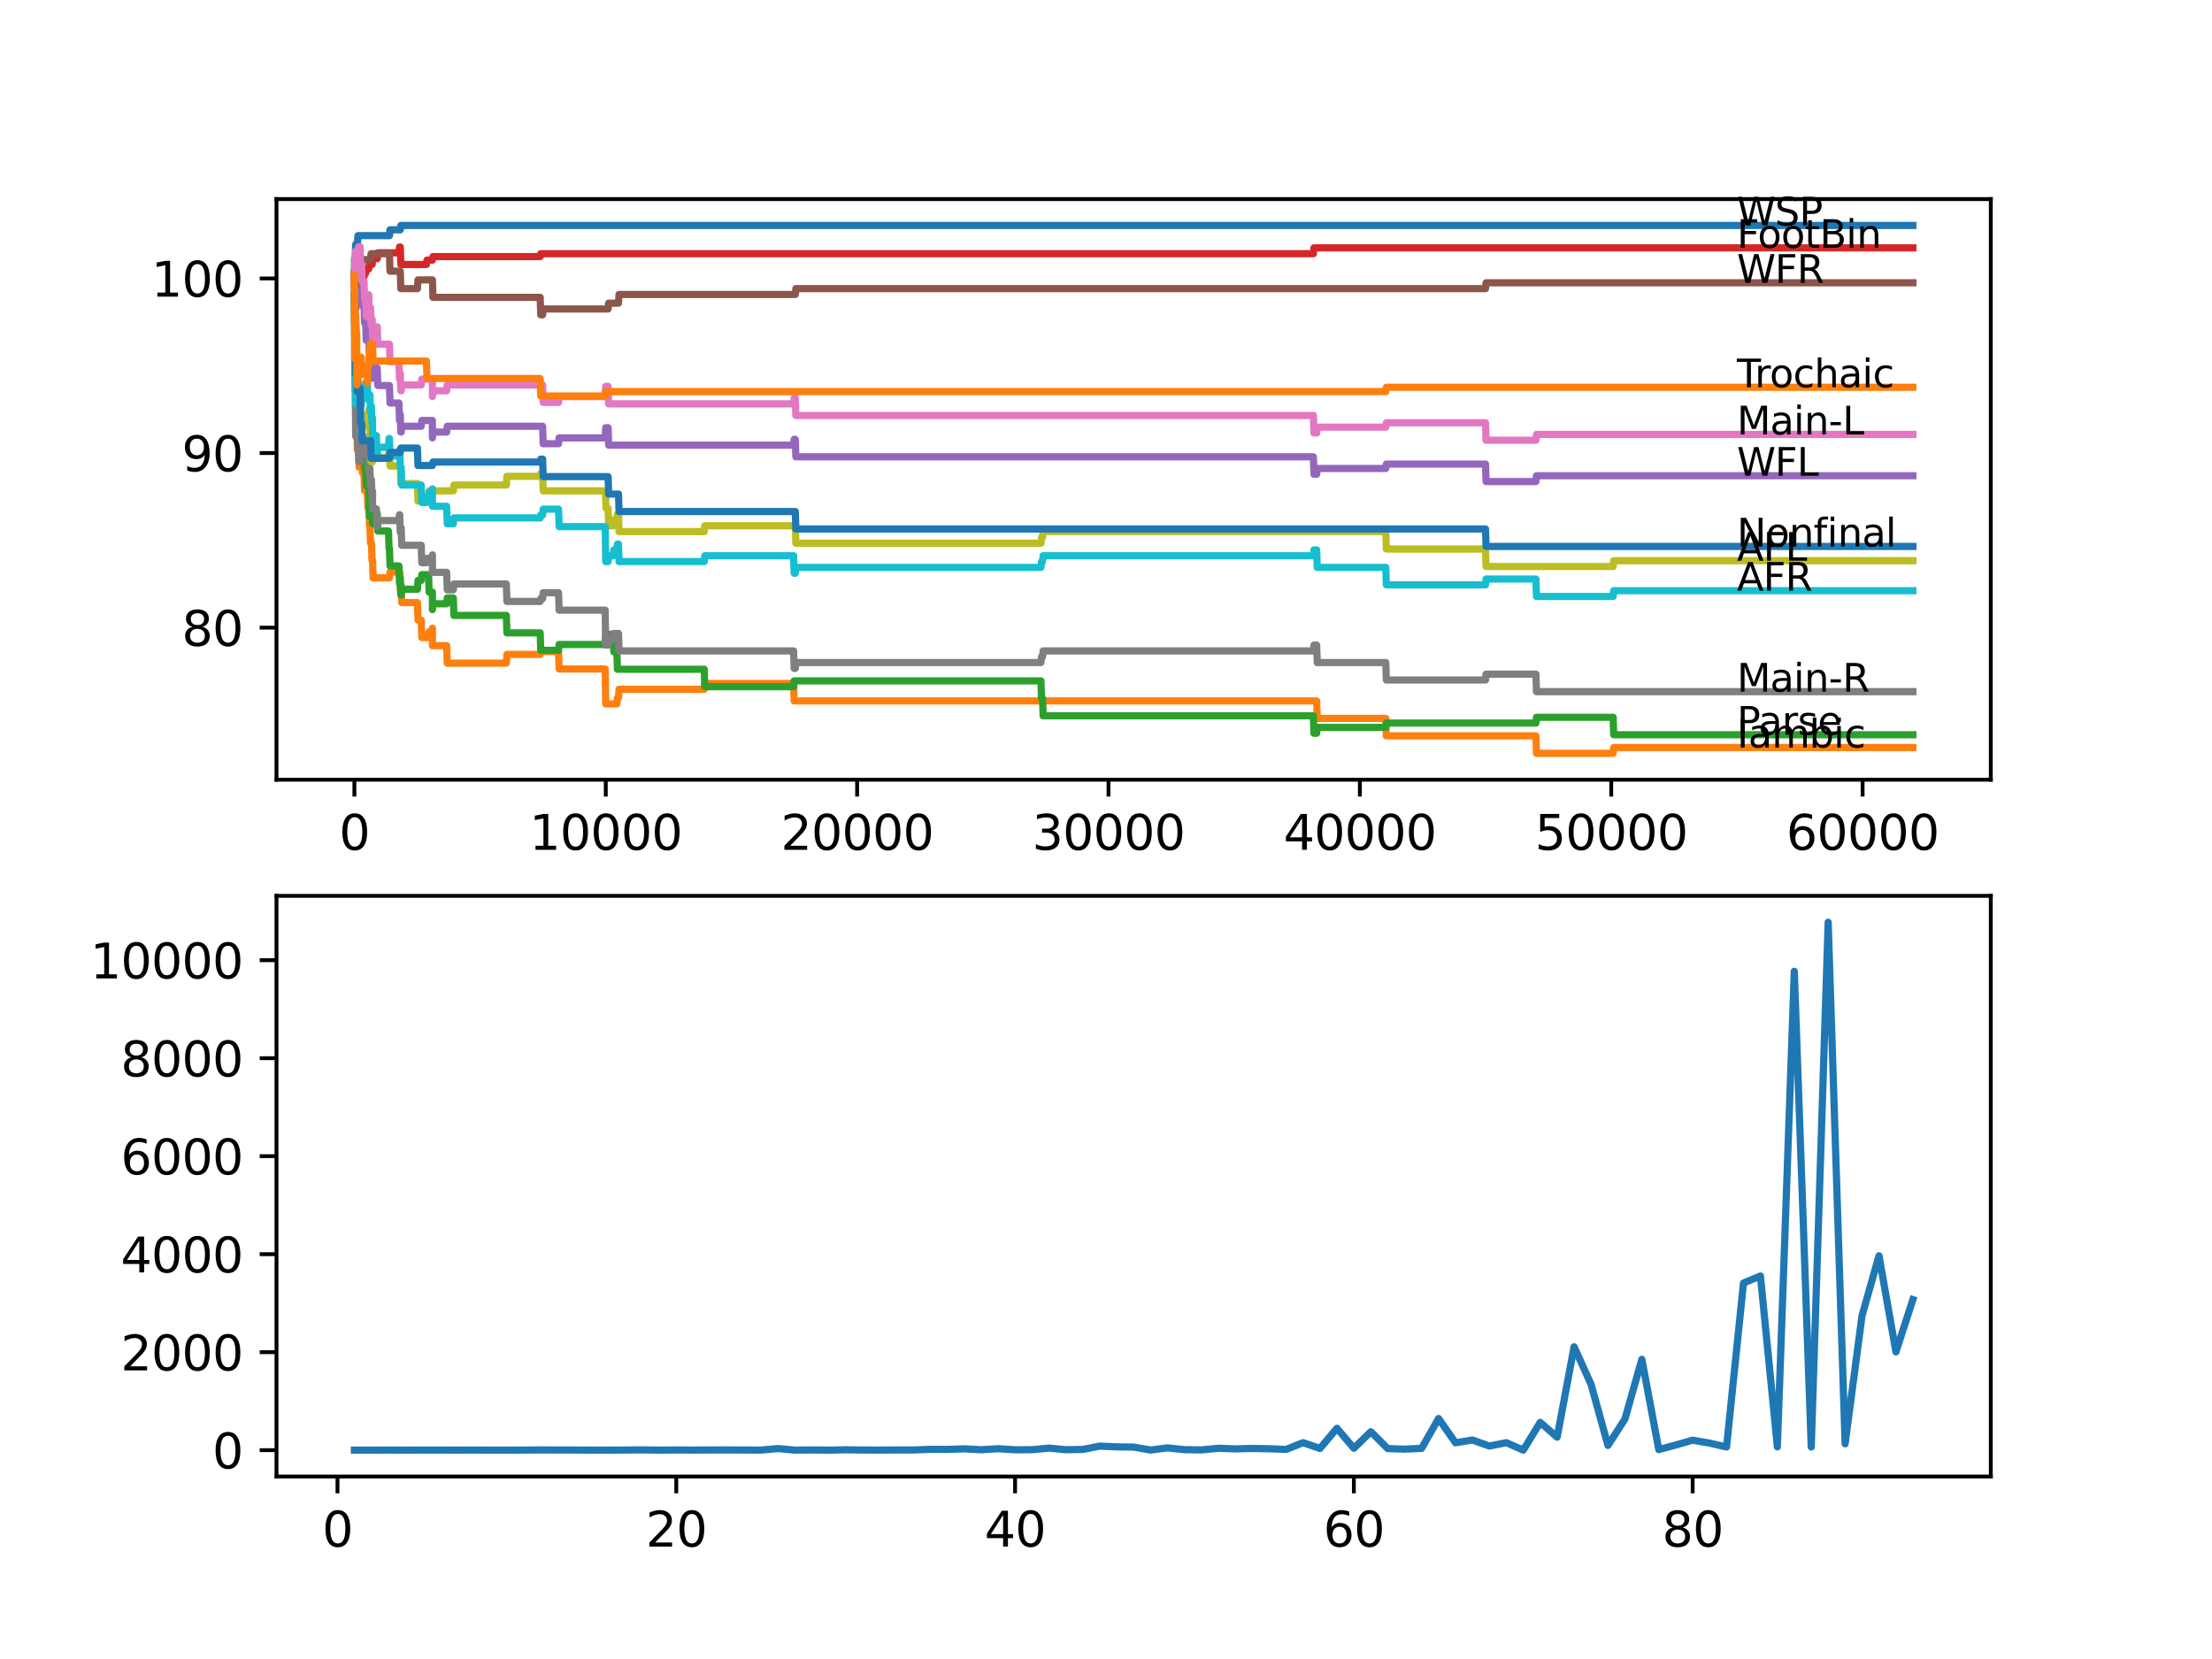 <?xml version="1.0" encoding="utf-8" standalone="no"?>
<!DOCTYPE svg PUBLIC "-//W3C//DTD SVG 1.1//EN"
  "http://www.w3.org/Graphics/SVG/1.1/DTD/svg11.dtd">
<svg xmlns:xlink="http://www.w3.org/1999/xlink" width="460.8pt" height="345.6pt" viewBox="0 0 460.8 345.6" xmlns="http://www.w3.org/2000/svg" version="1.1">
 <defs>
  <style type="text/css">*{stroke-linejoin: round; stroke-linecap: butt}</style>
 </defs>
 <g id="figure_1">
  <g id="patch_1">
   <path d="M 0 345.6 
L 460.8 345.6 
L 460.8 0 
L 0 0 
z
" style="fill: #ffffff"/>
  </g>
  <g id="axes_1">
   <g id="patch_2">
    <path d="M 57.6 162.432 
L 414.72 162.432 
L 414.72 41.472 
L 57.6 41.472 
z
" style="fill: #ffffff"/>
   </g>
   <g id="matplotlib.axis_1">
    <g id="xtick_1">
     <g id="line2d_1">
      <defs>
       <path id="mcb77bbfedb" d="M 0 0 
L 0 3.5 
" style="stroke: #000000; stroke-width: 0.8"/>
      </defs>
      <g>
       <use xlink:href="#mcb77bbfedb" x="73.827" y="162.432" style="stroke: #000000; stroke-width: 0.8"/>
      </g>
     </g>
     <g id="text_1">
      <!-- 0 -->
      <g transform="translate(70.646 177.03)scale(0.1 -0.1)">
       <defs>
        <path id="DejaVuSans-30" d="M 2034 4250 
Q 1547 4250 1301 3770 
Q 1056 3291 1056 2328 
Q 1056 1369 1301 889 
Q 1547 409 2034 409 
Q 2525 409 2770 889 
Q 3016 1369 3016 2328 
Q 3016 3291 2770 3770 
Q 2525 4250 2034 4250 
z
M 2034 4750 
Q 2819 4750 3233 4129 
Q 3647 3509 3647 2328 
Q 3647 1150 3233 529 
Q 2819 -91 2034 -91 
Q 1250 -91 836 529 
Q 422 1150 422 2328 
Q 422 3509 836 4129 
Q 1250 4750 2034 4750 
z
" transform="scale(0.016)"/>
       </defs>
       <use xlink:href="#DejaVuSans-30"/>
      </g>
     </g>
    </g>
    <g id="xtick_2">
     <g id="line2d_2">
      <g>
       <use xlink:href="#mcb77bbfedb" x="126.192" y="162.432" style="stroke: #000000; stroke-width: 0.8"/>
      </g>
     </g>
     <g id="text_2">
      <!-- 10000 -->
      <g transform="translate(110.286 177.03)scale(0.1 -0.1)">
       <defs>
        <path id="DejaVuSans-31" d="M 794 531 
L 1825 531 
L 1825 4091 
L 703 3866 
L 703 4441 
L 1819 4666 
L 2450 4666 
L 2450 531 
L 3481 531 
L 3481 0 
L 794 0 
L 794 531 
z
" transform="scale(0.016)"/>
       </defs>
       <use xlink:href="#DejaVuSans-31"/>
       <use xlink:href="#DejaVuSans-30" x="63.623"/>
       <use xlink:href="#DejaVuSans-30" x="127.246"/>
       <use xlink:href="#DejaVuSans-30" x="190.869"/>
       <use xlink:href="#DejaVuSans-30" x="254.492"/>
      </g>
     </g>
    </g>
    <g id="xtick_3">
     <g id="line2d_3">
      <g>
       <use xlink:href="#mcb77bbfedb" x="178.556" y="162.432" style="stroke: #000000; stroke-width: 0.8"/>
      </g>
     </g>
     <g id="text_3">
      <!-- 20000 -->
      <g transform="translate(162.65 177.03)scale(0.1 -0.1)">
       <defs>
        <path id="DejaVuSans-32" d="M 1228 531 
L 3431 531 
L 3431 0 
L 469 0 
L 469 531 
Q 828 903 1448 1529 
Q 2069 2156 2228 2338 
Q 2531 2678 2651 2914 
Q 2772 3150 2772 3378 
Q 2772 3750 2511 3984 
Q 2250 4219 1831 4219 
Q 1534 4219 1204 4116 
Q 875 4013 500 3803 
L 500 4441 
Q 881 4594 1212 4672 
Q 1544 4750 1819 4750 
Q 2544 4750 2975 4387 
Q 3406 4025 3406 3419 
Q 3406 3131 3298 2873 
Q 3191 2616 2906 2266 
Q 2828 2175 2409 1742 
Q 1991 1309 1228 531 
z
" transform="scale(0.016)"/>
       </defs>
       <use xlink:href="#DejaVuSans-32"/>
       <use xlink:href="#DejaVuSans-30" x="63.623"/>
       <use xlink:href="#DejaVuSans-30" x="127.246"/>
       <use xlink:href="#DejaVuSans-30" x="190.869"/>
       <use xlink:href="#DejaVuSans-30" x="254.492"/>
      </g>
     </g>
    </g>
    <g id="xtick_4">
     <g id="line2d_4">
      <g>
       <use xlink:href="#mcb77bbfedb" x="230.921" y="162.432" style="stroke: #000000; stroke-width: 0.8"/>
      </g>
     </g>
     <g id="text_4">
      <!-- 30000 -->
      <g transform="translate(215.015 177.03)scale(0.1 -0.1)">
       <defs>
        <path id="DejaVuSans-33" d="M 2597 2516 
Q 3050 2419 3304 2112 
Q 3559 1806 3559 1356 
Q 3559 666 3084 287 
Q 2609 -91 1734 -91 
Q 1441 -91 1130 -33 
Q 819 25 488 141 
L 488 750 
Q 750 597 1062 519 
Q 1375 441 1716 441 
Q 2309 441 2620 675 
Q 2931 909 2931 1356 
Q 2931 1769 2642 2001 
Q 2353 2234 1838 2234 
L 1294 2234 
L 1294 2753 
L 1863 2753 
Q 2328 2753 2575 2939 
Q 2822 3125 2822 3475 
Q 2822 3834 2567 4026 
Q 2313 4219 1838 4219 
Q 1578 4219 1281 4162 
Q 984 4106 628 3988 
L 628 4550 
Q 988 4650 1302 4700 
Q 1616 4750 1894 4750 
Q 2613 4750 3031 4423 
Q 3450 4097 3450 3541 
Q 3450 3153 3228 2886 
Q 3006 2619 2597 2516 
z
" transform="scale(0.016)"/>
       </defs>
       <use xlink:href="#DejaVuSans-33"/>
       <use xlink:href="#DejaVuSans-30" x="63.623"/>
       <use xlink:href="#DejaVuSans-30" x="127.246"/>
       <use xlink:href="#DejaVuSans-30" x="190.869"/>
       <use xlink:href="#DejaVuSans-30" x="254.492"/>
      </g>
     </g>
    </g>
    <g id="xtick_5">
     <g id="line2d_5">
      <g>
       <use xlink:href="#mcb77bbfedb" x="283.285" y="162.432" style="stroke: #000000; stroke-width: 0.8"/>
      </g>
     </g>
     <g id="text_5">
      <!-- 40000 -->
      <g transform="translate(267.379 177.03)scale(0.1 -0.1)">
       <defs>
        <path id="DejaVuSans-34" d="M 2419 4116 
L 825 1625 
L 2419 1625 
L 2419 4116 
z
M 2253 4666 
L 3047 4666 
L 3047 1625 
L 3713 1625 
L 3713 1100 
L 3047 1100 
L 3047 0 
L 2419 0 
L 2419 1100 
L 313 1100 
L 313 1709 
L 2253 4666 
z
" transform="scale(0.016)"/>
       </defs>
       <use xlink:href="#DejaVuSans-34"/>
       <use xlink:href="#DejaVuSans-30" x="63.623"/>
       <use xlink:href="#DejaVuSans-30" x="127.246"/>
       <use xlink:href="#DejaVuSans-30" x="190.869"/>
       <use xlink:href="#DejaVuSans-30" x="254.492"/>
      </g>
     </g>
    </g>
    <g id="xtick_6">
     <g id="line2d_6">
      <g>
       <use xlink:href="#mcb77bbfedb" x="335.65" y="162.432" style="stroke: #000000; stroke-width: 0.8"/>
      </g>
     </g>
     <g id="text_6">
      <!-- 50000 -->
      <g transform="translate(319.744 177.03)scale(0.1 -0.1)">
       <defs>
        <path id="DejaVuSans-35" d="M 691 4666 
L 3169 4666 
L 3169 4134 
L 1269 4134 
L 1269 2991 
Q 1406 3038 1543 3061 
Q 1681 3084 1819 3084 
Q 2600 3084 3056 2656 
Q 3513 2228 3513 1497 
Q 3513 744 3044 326 
Q 2575 -91 1722 -91 
Q 1428 -91 1123 -41 
Q 819 9 494 109 
L 494 744 
Q 775 591 1075 516 
Q 1375 441 1709 441 
Q 2250 441 2565 725 
Q 2881 1009 2881 1497 
Q 2881 1984 2565 2268 
Q 2250 2553 1709 2553 
Q 1456 2553 1204 2497 
Q 953 2441 691 2322 
L 691 4666 
z
" transform="scale(0.016)"/>
       </defs>
       <use xlink:href="#DejaVuSans-35"/>
       <use xlink:href="#DejaVuSans-30" x="63.623"/>
       <use xlink:href="#DejaVuSans-30" x="127.246"/>
       <use xlink:href="#DejaVuSans-30" x="190.869"/>
       <use xlink:href="#DejaVuSans-30" x="254.492"/>
      </g>
     </g>
    </g>
    <g id="xtick_7">
     <g id="line2d_7">
      <g>
       <use xlink:href="#mcb77bbfedb" x="388.014" y="162.432" style="stroke: #000000; stroke-width: 0.8"/>
      </g>
     </g>
     <g id="text_7">
      <!-- 60000 -->
      <g transform="translate(372.108 177.03)scale(0.1 -0.1)">
       <defs>
        <path id="DejaVuSans-36" d="M 2113 2584 
Q 1688 2584 1439 2293 
Q 1191 2003 1191 1497 
Q 1191 994 1439 701 
Q 1688 409 2113 409 
Q 2538 409 2786 701 
Q 3034 994 3034 1497 
Q 3034 2003 2786 2293 
Q 2538 2584 2113 2584 
z
M 3366 4563 
L 3366 3988 
Q 3128 4100 2886 4159 
Q 2644 4219 2406 4219 
Q 1781 4219 1451 3797 
Q 1122 3375 1075 2522 
Q 1259 2794 1537 2939 
Q 1816 3084 2150 3084 
Q 2853 3084 3261 2657 
Q 3669 2231 3669 1497 
Q 3669 778 3244 343 
Q 2819 -91 2113 -91 
Q 1303 -91 875 529 
Q 447 1150 447 2328 
Q 447 3434 972 4092 
Q 1497 4750 2381 4750 
Q 2619 4750 2861 4703 
Q 3103 4656 3366 4563 
z
" transform="scale(0.016)"/>
       </defs>
       <use xlink:href="#DejaVuSans-36"/>
       <use xlink:href="#DejaVuSans-30" x="63.623"/>
       <use xlink:href="#DejaVuSans-30" x="127.246"/>
       <use xlink:href="#DejaVuSans-30" x="190.869"/>
       <use xlink:href="#DejaVuSans-30" x="254.492"/>
      </g>
     </g>
    </g>
   </g>
   <g id="matplotlib.axis_2">
    <g id="ytick_1">
     <g id="line2d_8">
      <defs>
       <path id="mb8146611dc" d="M 0 0 
L -3.5 0 
" style="stroke: #000000; stroke-width: 0.8"/>
      </defs>
      <g>
       <use xlink:href="#mb8146611dc" x="57.6" y="130.746" style="stroke: #000000; stroke-width: 0.8"/>
      </g>
     </g>
     <g id="text_8">
      <!-- 80 -->
      <g transform="translate(37.875 134.545)scale(0.1 -0.1)">
       <defs>
        <path id="DejaVuSans-38" d="M 2034 2216 
Q 1584 2216 1326 1975 
Q 1069 1734 1069 1313 
Q 1069 891 1326 650 
Q 1584 409 2034 409 
Q 2484 409 2743 651 
Q 3003 894 3003 1313 
Q 3003 1734 2745 1975 
Q 2488 2216 2034 2216 
z
M 1403 2484 
Q 997 2584 770 2862 
Q 544 3141 544 3541 
Q 544 4100 942 4425 
Q 1341 4750 2034 4750 
Q 2731 4750 3128 4425 
Q 3525 4100 3525 3541 
Q 3525 3141 3298 2862 
Q 3072 2584 2669 2484 
Q 3125 2378 3379 2068 
Q 3634 1759 3634 1313 
Q 3634 634 3220 271 
Q 2806 -91 2034 -91 
Q 1263 -91 848 271 
Q 434 634 434 1313 
Q 434 1759 690 2068 
Q 947 2378 1403 2484 
z
M 1172 3481 
Q 1172 3119 1398 2916 
Q 1625 2713 2034 2713 
Q 2441 2713 2670 2916 
Q 2900 3119 2900 3481 
Q 2900 3844 2670 4047 
Q 2441 4250 2034 4250 
Q 1625 4250 1398 4047 
Q 1172 3844 1172 3481 
z
" transform="scale(0.016)"/>
       </defs>
       <use xlink:href="#DejaVuSans-38"/>
       <use xlink:href="#DejaVuSans-30" x="63.623"/>
      </g>
     </g>
    </g>
    <g id="ytick_2">
     <g id="line2d_9">
      <g>
       <use xlink:href="#mb8146611dc" x="57.6" y="94.375" style="stroke: #000000; stroke-width: 0.8"/>
      </g>
     </g>
     <g id="text_9">
      <!-- 90 -->
      <g transform="translate(37.875 98.174)scale(0.1 -0.1)">
       <defs>
        <path id="DejaVuSans-39" d="M 703 97 
L 703 672 
Q 941 559 1184 500 
Q 1428 441 1663 441 
Q 2288 441 2617 861 
Q 2947 1281 2994 2138 
Q 2813 1869 2534 1725 
Q 2256 1581 1919 1581 
Q 1219 1581 811 2004 
Q 403 2428 403 3163 
Q 403 3881 828 4315 
Q 1253 4750 1959 4750 
Q 2769 4750 3195 4129 
Q 3622 3509 3622 2328 
Q 3622 1225 3098 567 
Q 2575 -91 1691 -91 
Q 1453 -91 1209 -44 
Q 966 3 703 97 
z
M 1959 2075 
Q 2384 2075 2632 2365 
Q 2881 2656 2881 3163 
Q 2881 3666 2632 3958 
Q 2384 4250 1959 4250 
Q 1534 4250 1286 3958 
Q 1038 3666 1038 3163 
Q 1038 2656 1286 2365 
Q 1534 2075 1959 2075 
z
" transform="scale(0.016)"/>
       </defs>
       <use xlink:href="#DejaVuSans-39"/>
       <use xlink:href="#DejaVuSans-30" x="63.623"/>
      </g>
     </g>
    </g>
    <g id="ytick_3">
     <g id="line2d_10">
      <g>
       <use xlink:href="#mb8146611dc" x="57.6" y="58.003" style="stroke: #000000; stroke-width: 0.8"/>
      </g>
     </g>
     <g id="text_10">
      <!-- 100 -->
      <g transform="translate(31.512 61.802)scale(0.1 -0.1)">
       <use xlink:href="#DejaVuSans-31"/>
       <use xlink:href="#DejaVuSans-30" x="63.623"/>
       <use xlink:href="#DejaVuSans-30" x="127.246"/>
      </g>
     </g>
    </g>
   </g>
   <g id="line2d_11">
    <path d="M 73.833 57.094 
L 73.838 57.094 
L 73.958 55.154 
L 73.969 55.154 
L 74.095 50.91 
L 74.451 50.91 
L 74.566 49.092 
L 81.132 49.092 
L 81.248 47.879 
L 83.384 47.879 
L 83.499 46.97 
L 398.487 46.97 
L 398.487 46.97 
" clip-path="url(#p17439418d8)" style="fill: none; stroke: #1f77b4; stroke-width: 1.5; stroke-linecap: square"/>
   </g>
   <g id="line2d_12">
    <path d="M 73.833 57.094 
L 73.969 76.977 
L 73.979 73.946 
L 74 81.22 
L 74.063 77.583 
L 74.136 84.13 
L 74.178 83.402 
L 74.341 83.402 
L 74.43 93.708 
L 74.461 90.071 
L 74.618 90.071 
L 74.733 93.708 
L 74.76 93.708 
L 74.807 97.345 
L 74.87 96.133 
L 74.964 96.133 
L 75.079 94.92 
L 75.398 94.92 
L 75.514 98.557 
L 75.833 98.557 
L 75.948 102.194 
L 76.529 102.194 
L 76.645 105.832 
L 76.854 105.832 
L 76.969 109.469 
L 77.058 109.469 
L 77.174 113.106 
L 77.378 113.106 
L 77.493 116.743 
L 77.608 116.743 
L 77.723 120.38 
L 81.132 120.38 
L 81.248 119.168 
L 83.274 119.168 
L 83.384 122.805 
L 83.499 121.896 
L 83.578 121.896 
L 83.693 125.533 
L 86.961 125.533 
L 87.076 129.17 
L 87.751 129.17 
L 87.866 132.807 
L 89.275 132.807 
L 89.39 131.595 
L 90.076 131.595 
L 90.081 130.867 
L 90.087 134.505 
L 90.165 134.505 
L 93.05 134.505 
L 93.166 138.142 
L 105.482 138.142 
L 105.597 136.323 
L 112.53 136.323 
L 112.645 135.717 
L 116.358 135.717 
L 116.473 139.354 
L 126.066 139.354 
L 126.187 146.629 
L 128.501 146.629 
L 128.616 145.416 
L 128.842 145.416 
L 128.957 143.598 
L 146.703 143.598 
L 146.818 142.385 
L 165.319 142.385 
L 165.434 146.022 
L 274.289 146.022 
L 274.404 149.659 
L 288.684 149.659 
L 288.799 153.297 
L 319.961 153.297 
L 320.077 156.934 
L 336.048 156.934 
L 336.163 155.721 
L 398.487 155.721 
L 398.487 155.721 
" clip-path="url(#p17439418d8)" style="fill: none; stroke: #ff7f0e; stroke-width: 1.5; stroke-linecap: square"/>
   </g>
   <g id="line2d_13">
    <path d="M 73.833 57.094 
L 73.838 57.094 
L 73.864 53.941 
L 73.88 61.216 
L 73.932 59.397 
L 73.937 59.397 
L 73.953 57.579 
L 73.985 68.49 
L 74.021 68.49 
L 74.026 68.49 
L 74.152 79.402 
L 74.335 79.402 
L 74.398 78.492 
L 74.403 82.129 
L 74.43 82.129 
L 74.545 85.767 
L 74.618 85.767 
L 74.733 84.857 
L 74.807 84.857 
L 74.922 88.494 
L 74.964 88.494 
L 75.053 92.132 
L 75.074 90.313 
L 75.398 90.313 
L 75.514 93.95 
L 75.833 93.95 
L 75.948 97.587 
L 76.184 97.587 
L 76.299 101.225 
L 76.514 101.225 
L 76.629 100.315 
L 76.828 100.315 
L 76.948 107.59 
L 77.058 107.59 
L 77.174 106.68 
L 77.378 106.68 
L 77.493 105.468 
L 77.53 105.468 
L 77.608 109.105 
L 77.64 108.196 
L 78.409 108.196 
L 78.525 106.983 
L 78.593 106.983 
L 78.708 110.621 
L 80.928 110.621 
L 81.043 114.258 
L 81.132 114.258 
L 81.248 117.895 
L 83.106 117.895 
L 83.222 121.532 
L 83.274 121.532 
L 83.384 120.32 
L 83.499 123.957 
L 83.578 123.957 
L 83.693 122.744 
L 86.961 122.744 
L 87.076 120.926 
L 87.751 120.926 
L 87.866 119.713 
L 89.275 119.713 
L 89.39 123.351 
L 90.076 123.351 
L 90.081 126.988 
L 90.186 125.775 
L 93.05 125.775 
L 93.166 124.563 
L 94.438 124.563 
L 94.553 128.2 
L 105.482 128.2 
L 105.597 131.837 
L 112.53 131.837 
L 112.645 135.475 
L 116.358 135.475 
L 116.473 134.262 
L 126.066 134.262 
L 126.181 132.14 
L 127.747 132.14 
L 127.862 135.778 
L 128.501 135.778 
L 128.616 139.415 
L 146.703 139.415 
L 146.818 143.052 
L 165.319 143.052 
L 165.434 141.84 
L 216.851 141.84 
L 216.966 145.477 
L 217.186 145.477 
L 217.301 149.114 
L 273.603 149.114 
L 273.718 152.751 
L 274.289 152.751 
L 274.404 151.539 
L 288.684 151.539 
L 288.799 150.629 
L 319.961 150.629 
L 320.077 149.417 
L 336.048 149.417 
L 336.163 153.054 
L 398.487 153.054 
L 398.487 153.054 
" clip-path="url(#p17439418d8)" style="fill: none; stroke: #2ca02c; stroke-width: 1.5; stroke-linecap: square"/>
   </g>
   <g id="line2d_14">
    <path d="M 73.833 58.003 
L 73.875 57.275 
L 73.896 63.641 
L 73.906 62.731 
L 73.953 62.731 
L 73.974 60.61 
L 73.979 64.247 
L 74.053 64.247 
L 74.11 64.247 
L 74.231 62.792 
L 74.309 62.792 
L 74.435 59.458 
L 74.54 59.458 
L 74.655 58.548 
L 75.273 58.548 
L 75.388 57.639 
L 75.833 57.639 
L 75.948 56.912 
L 76.184 56.912 
L 76.299 56.002 
L 76.828 56.002 
L 76.943 55.093 
L 77.53 55.093 
L 77.645 53.881 
L 78.593 53.881 
L 78.708 52.668 
L 83.106 52.668 
L 83.222 51.456 
L 83.384 51.456 
L 83.499 55.093 
L 88.835 55.093 
L 88.95 54.184 
L 90.076 54.184 
L 90.191 53.456 
L 112.53 53.456 
L 112.645 52.85 
L 273.603 52.85 
L 273.718 51.638 
L 398.487 51.638 
L 398.487 51.638 
" clip-path="url(#p17439418d8)" style="fill: none; stroke: #d62728; stroke-width: 1.5; stroke-linecap: square"/>
   </g>
   <g id="line2d_15">
    <path d="M 73.833 58.003 
L 73.838 58.003 
L 73.953 57.275 
L 74.618 57.275 
L 74.733 56.366 
L 75.006 56.366 
L 75.121 60.003 
L 75.32 60.003 
L 75.435 63.641 
L 75.833 63.641 
L 75.948 67.278 
L 76.184 67.278 
L 76.299 70.915 
L 76.514 70.915 
L 76.629 70.006 
L 76.828 70.006 
L 76.943 73.643 
L 77.058 73.643 
L 77.174 72.733 
L 77.195 72.733 
L 77.31 76.371 
L 77.378 76.371 
L 77.493 75.158 
L 77.53 75.158 
L 77.608 78.795 
L 77.64 77.886 
L 78.409 77.886 
L 78.525 76.674 
L 78.593 76.674 
L 78.708 80.311 
L 81.132 80.311 
L 81.248 83.948 
L 83.106 83.948 
L 83.222 87.585 
L 83.274 87.585 
L 83.384 86.373 
L 83.499 90.01 
L 83.578 90.01 
L 83.693 88.798 
L 87.751 88.798 
L 87.866 87.585 
L 90.076 87.585 
L 90.081 91.222 
L 90.186 90.01 
L 93.05 90.01 
L 93.166 88.798 
L 113.038 88.798 
L 113.153 92.435 
L 116.358 92.435 
L 116.473 91.222 
L 126.066 91.222 
L 126.181 89.101 
L 126.679 89.101 
L 126.794 92.738 
L 165.319 92.738 
L 165.434 91.525 
L 165.675 91.525 
L 165.79 95.163 
L 273.603 95.163 
L 273.718 98.8 
L 274.289 98.8 
L 274.404 97.587 
L 288.684 97.587 
L 288.799 96.678 
L 309.457 96.678 
L 309.572 100.315 
L 319.961 100.315 
L 320.077 99.103 
L 398.487 99.103 
L 398.487 99.103 
" clip-path="url(#p17439418d8)" style="fill: none; stroke: #9467bd; stroke-width: 1.5; stroke-linecap: square"/>
   </g>
   <g id="line2d_16">
    <path d="M 73.833 57.094 
L 73.854 57.094 
L 73.869 59.518 
L 73.969 55.881 
L 74.032 55.881 
L 74.063 59.518 
L 74.142 55.881 
L 74.383 55.881 
L 74.398 54.669 
L 74.403 58.306 
L 74.482 58.306 
L 75.006 58.306 
L 75.126 55.275 
L 75.32 55.275 
L 75.435 54.063 
L 77.195 54.063 
L 77.31 52.85 
L 81.132 52.85 
L 81.248 56.487 
L 83.384 56.487 
L 83.499 60.125 
L 86.961 60.125 
L 87.076 58.306 
L 90.076 58.306 
L 90.191 61.943 
L 112.53 61.943 
L 112.645 65.58 
L 113.038 65.58 
L 113.153 64.368 
L 126.679 64.368 
L 126.794 63.156 
L 128.842 63.156 
L 128.957 61.337 
L 165.675 61.337 
L 165.79 60.125 
L 309.457 60.125 
L 309.572 58.912 
L 398.487 58.912 
L 398.487 58.912 
" clip-path="url(#p17439418d8)" style="fill: none; stroke: #8c564b; stroke-width: 1.5; stroke-linecap: square"/>
   </g>
   <g id="line2d_17">
    <path d="M 73.833 58.003 
L 73.969 54.123 
L 73.974 54.123 
L 74.089 52.305 
L 74.618 52.305 
L 74.733 51.395 
L 75.006 51.395 
L 75.121 55.033 
L 75.32 55.033 
L 75.435 58.67 
L 75.833 58.67 
L 75.948 62.307 
L 76.184 62.307 
L 76.299 65.944 
L 76.514 65.944 
L 76.629 65.035 
L 76.776 65.035 
L 76.828 61.398 
L 76.886 65.035 
L 77.058 65.035 
L 77.174 64.125 
L 77.195 64.125 
L 77.31 67.763 
L 77.378 67.763 
L 77.493 66.55 
L 77.53 66.55 
L 77.608 70.187 
L 77.64 69.278 
L 78.409 69.278 
L 78.525 68.066 
L 78.593 68.066 
L 78.708 71.703 
L 81.132 71.703 
L 81.248 75.34 
L 83.106 75.34 
L 83.222 78.977 
L 83.274 78.977 
L 83.384 77.765 
L 83.499 81.402 
L 83.578 81.402 
L 83.693 80.19 
L 87.751 80.19 
L 87.866 78.977 
L 90.076 78.977 
L 90.081 82.614 
L 90.186 81.402 
L 93.05 81.402 
L 93.166 80.19 
L 113.038 80.19 
L 113.153 83.827 
L 116.358 83.827 
L 116.473 82.614 
L 126.066 82.614 
L 126.181 80.493 
L 126.679 80.493 
L 126.794 84.13 
L 165.319 84.13 
L 165.434 82.918 
L 165.675 82.918 
L 165.79 86.555 
L 273.603 86.555 
L 273.718 90.192 
L 274.289 90.192 
L 274.404 88.979 
L 288.684 88.979 
L 288.799 88.07 
L 309.457 88.07 
L 309.572 91.707 
L 319.961 91.707 
L 320.077 90.495 
L 398.487 90.495 
L 398.487 90.495 
" clip-path="url(#p17439418d8)" style="fill: none; stroke: #e377c2; stroke-width: 1.5; stroke-linecap: square"/>
   </g>
   <g id="line2d_18">
    <path d="M 73.833 61.64 
L 73.901 78.189 
L 73.964 76.371 
L 73.969 76.371 
L 74.1 90.919 
L 74.11 90.919 
L 74.231 89.464 
L 74.309 89.464 
L 74.43 86.13 
L 74.54 93.405 
L 74.545 92.495 
L 74.618 92.495 
L 74.733 96.133 
L 75.006 96.133 
L 75.121 94.92 
L 75.273 94.92 
L 75.393 92.798 
L 75.833 92.798 
L 75.948 92.071 
L 76.184 92.071 
L 76.299 91.162 
L 76.514 91.162 
L 76.629 94.799 
L 76.776 94.799 
L 76.828 98.436 
L 76.886 97.527 
L 77.058 97.527 
L 77.174 101.164 
L 77.195 101.164 
L 77.31 99.952 
L 77.378 99.952 
L 77.493 103.589 
L 77.53 103.589 
L 77.608 102.376 
L 77.613 106.014 
L 77.629 106.014 
L 78.409 106.014 
L 78.525 109.651 
L 78.593 109.651 
L 78.708 108.438 
L 83.106 108.438 
L 83.222 107.226 
L 83.274 107.226 
L 83.384 110.863 
L 83.499 109.954 
L 83.578 109.954 
L 83.693 113.591 
L 87.751 113.591 
L 87.866 117.228 
L 88.835 117.228 
L 88.95 116.319 
L 90.076 116.319 
L 90.081 115.591 
L 90.087 119.229 
L 90.165 119.229 
L 93.05 119.229 
L 93.166 122.866 
L 94.438 122.866 
L 94.553 121.653 
L 105.482 121.653 
L 105.597 125.29 
L 112.53 125.29 
L 112.645 124.684 
L 113.038 124.684 
L 113.153 123.472 
L 116.358 123.472 
L 116.473 127.109 
L 126.066 127.109 
L 126.187 134.383 
L 126.679 134.383 
L 126.794 133.171 
L 127.747 133.171 
L 127.862 131.959 
L 128.842 131.959 
L 128.957 135.596 
L 165.319 135.596 
L 165.434 139.233 
L 165.675 139.233 
L 165.79 138.021 
L 216.851 138.021 
L 216.966 136.808 
L 217.186 136.808 
L 217.301 135.596 
L 273.603 135.596 
L 273.718 134.383 
L 274.289 134.383 
L 274.404 138.021 
L 288.684 138.021 
L 288.799 141.658 
L 309.457 141.658 
L 309.572 140.445 
L 319.961 140.445 
L 320.077 144.083 
L 398.487 144.083 
L 398.487 144.083 
" clip-path="url(#p17439418d8)" style="fill: none; stroke: #7f7f7f; stroke-width: 1.5; stroke-linecap: square"/>
   </g>
   <g id="line2d_19">
    <path d="M 73.833 61.64 
L 73.896 60.488 
L 73.859 66.975 
L 73.932 63.216 
L 73.937 63.216 
L 74.053 72.006 
L 74.058 70.794 
L 74.063 70.794 
L 74.11 78.068 
L 74.178 76.613 
L 74.309 76.613 
L 74.383 74.794 
L 74.388 78.432 
L 74.409 77.825 
L 74.43 77.825 
L 74.451 76.007 
L 74.456 79.644 
L 74.534 79.644 
L 74.54 79.644 
L 74.618 78.735 
L 74.623 82.372 
L 74.634 82.372 
L 74.807 82.372 
L 74.922 81.16 
L 74.964 81.16 
L 75.006 79.947 
L 75.011 83.584 
L 75.053 83.584 
L 75.168 87.221 
L 75.273 87.221 
L 75.32 86.312 
L 75.325 89.949 
L 75.367 89.949 
L 75.398 89.949 
L 75.514 88.737 
L 75.833 88.737 
L 75.948 88.01 
L 76.184 88.01 
L 76.299 87.1 
L 76.514 87.1 
L 76.629 86.191 
L 76.828 86.191 
L 76.854 85.282 
L 76.859 88.919 
L 76.922 88.919 
L 77.058 88.919 
L 77.174 92.556 
L 77.195 92.556 
L 77.31 96.193 
L 77.608 96.193 
L 77.723 95.284 
L 80.928 95.284 
L 81.043 93.465 
L 81.132 93.465 
L 81.248 97.102 
L 83.384 97.102 
L 83.499 100.74 
L 86.961 100.74 
L 87.076 104.377 
L 88.835 104.377 
L 88.95 103.467 
L 89.275 103.467 
L 89.39 102.255 
L 94.438 102.255 
L 94.553 101.043 
L 105.482 101.043 
L 105.597 99.224 
L 112.53 99.224 
L 112.645 98.618 
L 113.038 98.618 
L 113.153 102.255 
L 126.129 102.255 
L 126.244 105.892 
L 126.679 105.892 
L 126.794 109.529 
L 127.747 109.529 
L 127.862 108.317 
L 128.501 108.317 
L 128.616 107.105 
L 128.842 107.105 
L 128.957 110.742 
L 146.703 110.742 
L 146.818 109.529 
L 165.675 109.529 
L 165.79 113.167 
L 216.851 113.167 
L 216.966 111.954 
L 217.186 111.954 
L 217.301 110.742 
L 288.684 110.742 
L 288.799 114.379 
L 309.457 114.379 
L 309.572 118.016 
L 336.048 118.016 
L 336.163 116.804 
L 398.487 116.804 
L 398.487 116.804 
" clip-path="url(#p17439418d8)" style="fill: none; stroke: #bcbd22; stroke-width: 1.5; stroke-linecap: square"/>
   </g>
   <g id="line2d_20">
    <path d="M 73.833 61.64 
L 73.838 60.913 
L 73.88 67.46 
L 73.89 66.55 
L 74.016 79.28 
L 74.026 79.28 
L 74.032 78.068 
L 74.089 84.13 
L 74.115 83.402 
L 74.136 83.402 
L 74.252 82.675 
L 74.309 82.675 
L 74.445 78.129 
L 74.451 78.129 
L 74.54 81.766 
L 74.561 80.856 
L 74.618 80.856 
L 74.733 84.494 
L 74.807 84.494 
L 74.922 83.281 
L 74.964 83.281 
L 75.053 80.856 
L 75.058 84.494 
L 75.069 84.494 
L 75.273 84.494 
L 75.393 82.372 
L 75.398 82.372 
L 75.514 81.16 
L 75.833 81.16 
L 75.948 80.432 
L 76.184 80.432 
L 76.299 79.523 
L 76.514 79.523 
L 76.629 83.16 
L 76.828 83.16 
L 76.943 82.251 
L 77.058 82.251 
L 77.174 85.888 
L 77.195 85.888 
L 77.31 84.675 
L 77.378 84.675 
L 77.493 88.313 
L 77.53 88.313 
L 77.608 87.1 
L 77.613 90.737 
L 77.629 90.737 
L 78.409 90.737 
L 78.525 94.375 
L 78.593 94.375 
L 78.708 93.162 
L 80.928 93.162 
L 81.043 91.344 
L 81.132 91.344 
L 81.248 94.981 
L 83.106 94.981 
L 83.222 93.768 
L 83.274 93.768 
L 83.389 97.406 
L 83.578 97.406 
L 83.693 101.043 
L 87.751 101.043 
L 87.866 104.68 
L 88.835 104.68 
L 88.95 103.771 
L 89.275 103.771 
L 89.39 102.558 
L 90.076 102.558 
L 90.081 101.831 
L 90.087 105.468 
L 90.165 105.468 
L 93.05 105.468 
L 93.166 109.105 
L 94.438 109.105 
L 94.553 107.893 
L 112.53 107.893 
L 112.645 107.287 
L 113.038 107.287 
L 113.153 106.074 
L 116.358 106.074 
L 116.473 109.711 
L 126.066 109.711 
L 126.187 116.986 
L 126.679 116.986 
L 126.794 115.773 
L 127.747 115.773 
L 127.862 114.561 
L 128.501 114.561 
L 128.616 113.348 
L 128.842 113.348 
L 128.957 116.986 
L 146.703 116.986 
L 146.818 115.773 
L 165.319 115.773 
L 165.434 119.41 
L 165.675 119.41 
L 165.79 118.198 
L 216.851 118.198 
L 216.966 116.986 
L 217.186 116.986 
L 217.301 115.773 
L 273.603 115.773 
L 273.718 114.561 
L 274.289 114.561 
L 274.404 118.198 
L 288.684 118.198 
L 288.799 121.835 
L 309.457 121.835 
L 309.572 120.623 
L 319.961 120.623 
L 320.077 124.26 
L 336.048 124.26 
L 336.163 123.048 
L 398.487 123.048 
L 398.487 123.048 
" clip-path="url(#p17439418d8)" style="fill: none; stroke: #17becf; stroke-width: 1.5; stroke-linecap: square"/>
   </g>
   <g id="line2d_21">
    <path d="M 73.833 61.64 
L 73.854 61.64 
L 73.979 71.824 
L 74.032 71.824 
L 74.063 70.612 
L 74.089 77.886 
L 74.115 77.886 
L 74.383 77.886 
L 74.398 81.523 
L 74.498 80.917 
L 75.006 80.917 
L 75.126 88.191 
L 75.32 88.191 
L 75.435 91.829 
L 77.195 91.829 
L 77.31 95.466 
L 81.132 95.466 
L 81.248 94.253 
L 83.384 94.253 
L 83.499 93.344 
L 86.961 93.344 
L 87.076 96.981 
L 90.076 96.981 
L 90.191 96.254 
L 112.53 96.254 
L 112.645 95.648 
L 113.038 95.648 
L 113.153 99.285 
L 126.679 99.285 
L 126.794 102.922 
L 128.842 102.922 
L 128.957 106.559 
L 165.675 106.559 
L 165.79 110.196 
L 309.457 110.196 
L 309.572 113.833 
L 398.487 113.833 
L 398.487 113.833 
" clip-path="url(#p17439418d8)" style="fill: none; stroke: #1f77b4; stroke-width: 1.5; stroke-linecap: square"/>
   </g>
   <g id="line2d_22">
    <path d="M 73.833 58.003 
L 73.838 57.275 
L 73.854 64.55 
L 73.875 63.822 
L 73.911 74.734 
L 73.99 69.278 
L 73.995 69.278 
L 74.11 65.641 
L 74.225 69.278 
L 74.309 69.278 
L 74.341 80.19 
L 74.424 75.34 
L 74.54 75.34 
L 74.618 78.977 
L 74.65 78.068 
L 74.76 78.068 
L 74.875 74.431 
L 75.273 74.431 
L 75.388 78.068 
L 75.398 78.068 
L 75.514 76.856 
L 75.833 76.856 
L 75.948 76.128 
L 76.514 76.128 
L 76.529 79.765 
L 76.624 76.128 
L 76.854 76.128 
L 76.969 72.491 
L 77.058 72.491 
L 77.174 71.582 
L 77.608 71.582 
L 77.723 75.219 
L 88.835 75.219 
L 88.95 78.856 
L 112.53 78.856 
L 112.645 82.493 
L 126.129 82.493 
L 126.244 81.584 
L 288.684 81.584 
L 288.799 80.675 
L 398.487 80.675 
L 398.487 80.675 
" clip-path="url(#p17439418d8)" style="fill: none; stroke: #ff7f0e; stroke-width: 1.5; stroke-linecap: square"/>
   </g>
   <g id="patch_3">
    <path d="M 57.6 162.432 
L 57.6 41.472 
" style="fill: none; stroke: #000000; stroke-width: 0.8; stroke-linejoin: miter; stroke-linecap: square"/>
   </g>
   <g id="patch_4">
    <path d="M 414.72 162.432 
L 414.72 41.472 
" style="fill: none; stroke: #000000; stroke-width: 0.8; stroke-linejoin: miter; stroke-linecap: square"/>
   </g>
   <g id="patch_5">
    <path d="M 57.6 162.432 
L 414.72 162.432 
" style="fill: none; stroke: #000000; stroke-width: 0.8; stroke-linejoin: miter; stroke-linecap: square"/>
   </g>
   <g id="patch_6">
    <path d="M 57.6 41.472 
L 414.72 41.472 
" style="fill: none; stroke: #000000; stroke-width: 0.8; stroke-linejoin: miter; stroke-linecap: square"/>
   </g>
   <g id="text_11">
    <!-- WSP -->
    <g transform="translate(361.832 46.97)scale(0.08 -0.08)">
     <defs>
      <path id="DejaVuSans-57" d="M 213 4666 
L 850 4666 
L 1831 722 
L 2809 4666 
L 3519 4666 
L 4500 722 
L 5478 4666 
L 6119 4666 
L 4947 0 
L 4153 0 
L 3169 4050 
L 2175 0 
L 1381 0 
L 213 4666 
z
" transform="scale(0.016)"/>
      <path id="DejaVuSans-53" d="M 3425 4513 
L 3425 3897 
Q 3066 4069 2747 4153 
Q 2428 4238 2131 4238 
Q 1616 4238 1336 4038 
Q 1056 3838 1056 3469 
Q 1056 3159 1242 3001 
Q 1428 2844 1947 2747 
L 2328 2669 
Q 3034 2534 3370 2195 
Q 3706 1856 3706 1288 
Q 3706 609 3251 259 
Q 2797 -91 1919 -91 
Q 1588 -91 1214 -16 
Q 841 59 441 206 
L 441 856 
Q 825 641 1194 531 
Q 1563 422 1919 422 
Q 2459 422 2753 634 
Q 3047 847 3047 1241 
Q 3047 1584 2836 1778 
Q 2625 1972 2144 2069 
L 1759 2144 
Q 1053 2284 737 2584 
Q 422 2884 422 3419 
Q 422 4038 858 4394 
Q 1294 4750 2059 4750 
Q 2388 4750 2728 4690 
Q 3069 4631 3425 4513 
z
" transform="scale(0.016)"/>
      <path id="DejaVuSans-50" d="M 1259 4147 
L 1259 2394 
L 2053 2394 
Q 2494 2394 2734 2622 
Q 2975 2850 2975 3272 
Q 2975 3691 2734 3919 
Q 2494 4147 2053 4147 
L 1259 4147 
z
M 628 4666 
L 2053 4666 
Q 2838 4666 3239 4311 
Q 3641 3956 3641 3272 
Q 3641 2581 3239 2228 
Q 2838 1875 2053 1875 
L 1259 1875 
L 1259 0 
L 628 0 
L 628 4666 
z
" transform="scale(0.016)"/>
     </defs>
     <use xlink:href="#DejaVuSans-57"/>
     <use xlink:href="#DejaVuSans-53" x="98.877"/>
     <use xlink:href="#DejaVuSans-50" x="162.354"/>
    </g>
   </g>
   <g id="text_12">
    <!-- Iambic -->
    <g transform="translate(361.832 155.721)scale(0.08 -0.08)">
     <defs>
      <path id="DejaVuSans-49" d="M 628 4666 
L 1259 4666 
L 1259 0 
L 628 0 
L 628 4666 
z
" transform="scale(0.016)"/>
      <path id="DejaVuSans-61" d="M 2194 1759 
Q 1497 1759 1228 1600 
Q 959 1441 959 1056 
Q 959 750 1161 570 
Q 1363 391 1709 391 
Q 2188 391 2477 730 
Q 2766 1069 2766 1631 
L 2766 1759 
L 2194 1759 
z
M 3341 1997 
L 3341 0 
L 2766 0 
L 2766 531 
Q 2569 213 2275 61 
Q 1981 -91 1556 -91 
Q 1019 -91 701 211 
Q 384 513 384 1019 
Q 384 1609 779 1909 
Q 1175 2209 1959 2209 
L 2766 2209 
L 2766 2266 
Q 2766 2663 2505 2880 
Q 2244 3097 1772 3097 
Q 1472 3097 1187 3025 
Q 903 2953 641 2809 
L 641 3341 
Q 956 3463 1253 3523 
Q 1550 3584 1831 3584 
Q 2591 3584 2966 3190 
Q 3341 2797 3341 1997 
z
" transform="scale(0.016)"/>
      <path id="DejaVuSans-6d" d="M 3328 2828 
Q 3544 3216 3844 3400 
Q 4144 3584 4550 3584 
Q 5097 3584 5394 3201 
Q 5691 2819 5691 2113 
L 5691 0 
L 5113 0 
L 5113 2094 
Q 5113 2597 4934 2840 
Q 4756 3084 4391 3084 
Q 3944 3084 3684 2787 
Q 3425 2491 3425 1978 
L 3425 0 
L 2847 0 
L 2847 2094 
Q 2847 2600 2669 2842 
Q 2491 3084 2119 3084 
Q 1678 3084 1418 2786 
Q 1159 2488 1159 1978 
L 1159 0 
L 581 0 
L 581 3500 
L 1159 3500 
L 1159 2956 
Q 1356 3278 1631 3431 
Q 1906 3584 2284 3584 
Q 2666 3584 2933 3390 
Q 3200 3197 3328 2828 
z
" transform="scale(0.016)"/>
      <path id="DejaVuSans-62" d="M 3116 1747 
Q 3116 2381 2855 2742 
Q 2594 3103 2138 3103 
Q 1681 3103 1420 2742 
Q 1159 2381 1159 1747 
Q 1159 1113 1420 752 
Q 1681 391 2138 391 
Q 2594 391 2855 752 
Q 3116 1113 3116 1747 
z
M 1159 2969 
Q 1341 3281 1617 3432 
Q 1894 3584 2278 3584 
Q 2916 3584 3314 3078 
Q 3713 2572 3713 1747 
Q 3713 922 3314 415 
Q 2916 -91 2278 -91 
Q 1894 -91 1617 61 
Q 1341 213 1159 525 
L 1159 0 
L 581 0 
L 581 4863 
L 1159 4863 
L 1159 2969 
z
" transform="scale(0.016)"/>
      <path id="DejaVuSans-69" d="M 603 3500 
L 1178 3500 
L 1178 0 
L 603 0 
L 603 3500 
z
M 603 4863 
L 1178 4863 
L 1178 4134 
L 603 4134 
L 603 4863 
z
" transform="scale(0.016)"/>
      <path id="DejaVuSans-63" d="M 3122 3366 
L 3122 2828 
Q 2878 2963 2633 3030 
Q 2388 3097 2138 3097 
Q 1578 3097 1268 2742 
Q 959 2388 959 1747 
Q 959 1106 1268 751 
Q 1578 397 2138 397 
Q 2388 397 2633 464 
Q 2878 531 3122 666 
L 3122 134 
Q 2881 22 2623 -34 
Q 2366 -91 2075 -91 
Q 1284 -91 818 406 
Q 353 903 353 1747 
Q 353 2603 823 3093 
Q 1294 3584 2113 3584 
Q 2378 3584 2631 3529 
Q 2884 3475 3122 3366 
z
" transform="scale(0.016)"/>
     </defs>
     <use xlink:href="#DejaVuSans-49"/>
     <use xlink:href="#DejaVuSans-61" x="29.492"/>
     <use xlink:href="#DejaVuSans-6d" x="90.771"/>
     <use xlink:href="#DejaVuSans-62" x="188.184"/>
     <use xlink:href="#DejaVuSans-69" x="251.66"/>
     <use xlink:href="#DejaVuSans-63" x="279.443"/>
    </g>
   </g>
   <g id="text_13">
    <!-- Parse -->
    <g transform="translate(361.832 153.054)scale(0.08 -0.08)">
     <defs>
      <path id="DejaVuSans-72" d="M 2631 2963 
Q 2534 3019 2420 3045 
Q 2306 3072 2169 3072 
Q 1681 3072 1420 2755 
Q 1159 2438 1159 1844 
L 1159 0 
L 581 0 
L 581 3500 
L 1159 3500 
L 1159 2956 
Q 1341 3275 1631 3429 
Q 1922 3584 2338 3584 
Q 2397 3584 2469 3576 
Q 2541 3569 2628 3553 
L 2631 2963 
z
" transform="scale(0.016)"/>
      <path id="DejaVuSans-73" d="M 2834 3397 
L 2834 2853 
Q 2591 2978 2328 3040 
Q 2066 3103 1784 3103 
Q 1356 3103 1142 2972 
Q 928 2841 928 2578 
Q 928 2378 1081 2264 
Q 1234 2150 1697 2047 
L 1894 2003 
Q 2506 1872 2764 1633 
Q 3022 1394 3022 966 
Q 3022 478 2636 193 
Q 2250 -91 1575 -91 
Q 1294 -91 989 -36 
Q 684 19 347 128 
L 347 722 
Q 666 556 975 473 
Q 1284 391 1588 391 
Q 1994 391 2212 530 
Q 2431 669 2431 922 
Q 2431 1156 2273 1281 
Q 2116 1406 1581 1522 
L 1381 1569 
Q 847 1681 609 1914 
Q 372 2147 372 2553 
Q 372 3047 722 3315 
Q 1072 3584 1716 3584 
Q 2034 3584 2315 3537 
Q 2597 3491 2834 3397 
z
" transform="scale(0.016)"/>
      <path id="DejaVuSans-65" d="M 3597 1894 
L 3597 1613 
L 953 1613 
Q 991 1019 1311 708 
Q 1631 397 2203 397 
Q 2534 397 2845 478 
Q 3156 559 3463 722 
L 3463 178 
Q 3153 47 2828 -22 
Q 2503 -91 2169 -91 
Q 1331 -91 842 396 
Q 353 884 353 1716 
Q 353 2575 817 3079 
Q 1281 3584 2069 3584 
Q 2775 3584 3186 3129 
Q 3597 2675 3597 1894 
z
M 3022 2063 
Q 3016 2534 2758 2815 
Q 2500 3097 2075 3097 
Q 1594 3097 1305 2825 
Q 1016 2553 972 2059 
L 3022 2063 
z
" transform="scale(0.016)"/>
     </defs>
     <use xlink:href="#DejaVuSans-50"/>
     <use xlink:href="#DejaVuSans-61" x="55.803"/>
     <use xlink:href="#DejaVuSans-72" x="117.082"/>
     <use xlink:href="#DejaVuSans-73" x="158.195"/>
     <use xlink:href="#DejaVuSans-65" x="210.295"/>
    </g>
   </g>
   <g id="text_14">
    <!-- FootBin -->
    <g transform="translate(361.832 51.638)scale(0.08 -0.08)">
     <defs>
      <path id="DejaVuSans-46" d="M 628 4666 
L 3309 4666 
L 3309 4134 
L 1259 4134 
L 1259 2759 
L 3109 2759 
L 3109 2228 
L 1259 2228 
L 1259 0 
L 628 0 
L 628 4666 
z
" transform="scale(0.016)"/>
      <path id="DejaVuSans-6f" d="M 1959 3097 
Q 1497 3097 1228 2736 
Q 959 2375 959 1747 
Q 959 1119 1226 758 
Q 1494 397 1959 397 
Q 2419 397 2687 759 
Q 2956 1122 2956 1747 
Q 2956 2369 2687 2733 
Q 2419 3097 1959 3097 
z
M 1959 3584 
Q 2709 3584 3137 3096 
Q 3566 2609 3566 1747 
Q 3566 888 3137 398 
Q 2709 -91 1959 -91 
Q 1206 -91 779 398 
Q 353 888 353 1747 
Q 353 2609 779 3096 
Q 1206 3584 1959 3584 
z
" transform="scale(0.016)"/>
      <path id="DejaVuSans-74" d="M 1172 4494 
L 1172 3500 
L 2356 3500 
L 2356 3053 
L 1172 3053 
L 1172 1153 
Q 1172 725 1289 603 
Q 1406 481 1766 481 
L 2356 481 
L 2356 0 
L 1766 0 
Q 1100 0 847 248 
Q 594 497 594 1153 
L 594 3053 
L 172 3053 
L 172 3500 
L 594 3500 
L 594 4494 
L 1172 4494 
z
" transform="scale(0.016)"/>
      <path id="DejaVuSans-42" d="M 1259 2228 
L 1259 519 
L 2272 519 
Q 2781 519 3026 730 
Q 3272 941 3272 1375 
Q 3272 1813 3026 2020 
Q 2781 2228 2272 2228 
L 1259 2228 
z
M 1259 4147 
L 1259 2741 
L 2194 2741 
Q 2656 2741 2882 2914 
Q 3109 3088 3109 3444 
Q 3109 3797 2882 3972 
Q 2656 4147 2194 4147 
L 1259 4147 
z
M 628 4666 
L 2241 4666 
Q 2963 4666 3353 4366 
Q 3744 4066 3744 3513 
Q 3744 3084 3544 2831 
Q 3344 2578 2956 2516 
Q 3422 2416 3680 2098 
Q 3938 1781 3938 1306 
Q 3938 681 3513 340 
Q 3088 0 2303 0 
L 628 0 
L 628 4666 
z
" transform="scale(0.016)"/>
      <path id="DejaVuSans-6e" d="M 3513 2113 
L 3513 0 
L 2938 0 
L 2938 2094 
Q 2938 2591 2744 2837 
Q 2550 3084 2163 3084 
Q 1697 3084 1428 2787 
Q 1159 2491 1159 1978 
L 1159 0 
L 581 0 
L 581 3500 
L 1159 3500 
L 1159 2956 
Q 1366 3272 1645 3428 
Q 1925 3584 2291 3584 
Q 2894 3584 3203 3211 
Q 3513 2838 3513 2113 
z
" transform="scale(0.016)"/>
     </defs>
     <use xlink:href="#DejaVuSans-46"/>
     <use xlink:href="#DejaVuSans-6f" x="53.895"/>
     <use xlink:href="#DejaVuSans-6f" x="115.076"/>
     <use xlink:href="#DejaVuSans-74" x="176.258"/>
     <use xlink:href="#DejaVuSans-42" x="215.467"/>
     <use xlink:href="#DejaVuSans-69" x="284.07"/>
     <use xlink:href="#DejaVuSans-6e" x="311.854"/>
    </g>
   </g>
   <g id="text_15">
    <!-- WFL -->
    <g transform="translate(361.832 99.103)scale(0.08 -0.08)">
     <defs>
      <path id="DejaVuSans-4c" d="M 628 4666 
L 1259 4666 
L 1259 531 
L 3531 531 
L 3531 0 
L 628 0 
L 628 4666 
z
" transform="scale(0.016)"/>
     </defs>
     <use xlink:href="#DejaVuSans-57"/>
     <use xlink:href="#DejaVuSans-46" x="98.877"/>
     <use xlink:href="#DejaVuSans-4c" x="156.396"/>
    </g>
   </g>
   <g id="text_16">
    <!-- WFR -->
    <g transform="translate(361.832 58.912)scale(0.08 -0.08)">
     <defs>
      <path id="DejaVuSans-52" d="M 2841 2188 
Q 3044 2119 3236 1894 
Q 3428 1669 3622 1275 
L 4263 0 
L 3584 0 
L 2988 1197 
Q 2756 1666 2539 1819 
Q 2322 1972 1947 1972 
L 1259 1972 
L 1259 0 
L 628 0 
L 628 4666 
L 2053 4666 
Q 2853 4666 3247 4331 
Q 3641 3997 3641 3322 
Q 3641 2881 3436 2590 
Q 3231 2300 2841 2188 
z
M 1259 4147 
L 1259 2491 
L 2053 2491 
Q 2509 2491 2742 2702 
Q 2975 2913 2975 3322 
Q 2975 3731 2742 3939 
Q 2509 4147 2053 4147 
L 1259 4147 
z
" transform="scale(0.016)"/>
     </defs>
     <use xlink:href="#DejaVuSans-57"/>
     <use xlink:href="#DejaVuSans-46" x="98.877"/>
     <use xlink:href="#DejaVuSans-52" x="156.396"/>
    </g>
   </g>
   <g id="text_17">
    <!-- Main-L -->
    <g transform="translate(361.832 90.495)scale(0.08 -0.08)">
     <defs>
      <path id="DejaVuSans-4d" d="M 628 4666 
L 1569 4666 
L 2759 1491 
L 3956 4666 
L 4897 4666 
L 4897 0 
L 4281 0 
L 4281 4097 
L 3078 897 
L 2444 897 
L 1241 4097 
L 1241 0 
L 628 0 
L 628 4666 
z
" transform="scale(0.016)"/>
      <path id="DejaVuSans-2d" d="M 313 2009 
L 1997 2009 
L 1997 1497 
L 313 1497 
L 313 2009 
z
" transform="scale(0.016)"/>
     </defs>
     <use xlink:href="#DejaVuSans-4d"/>
     <use xlink:href="#DejaVuSans-61" x="86.279"/>
     <use xlink:href="#DejaVuSans-69" x="147.559"/>
     <use xlink:href="#DejaVuSans-6e" x="175.342"/>
     <use xlink:href="#DejaVuSans-2d" x="238.721"/>
     <use xlink:href="#DejaVuSans-4c" x="274.805"/>
    </g>
   </g>
   <g id="text_18">
    <!-- Main-R -->
    <g transform="translate(361.832 144.083)scale(0.08 -0.08)">
     <use xlink:href="#DejaVuSans-4d"/>
     <use xlink:href="#DejaVuSans-61" x="86.279"/>
     <use xlink:href="#DejaVuSans-69" x="147.559"/>
     <use xlink:href="#DejaVuSans-6e" x="175.342"/>
     <use xlink:href="#DejaVuSans-2d" x="238.721"/>
     <use xlink:href="#DejaVuSans-52" x="274.805"/>
    </g>
   </g>
   <g id="text_19">
    <!-- AFL -->
    <g transform="translate(361.832 116.804)scale(0.08 -0.08)">
     <defs>
      <path id="DejaVuSans-41" d="M 2188 4044 
L 1331 1722 
L 3047 1722 
L 2188 4044 
z
M 1831 4666 
L 2547 4666 
L 4325 0 
L 3669 0 
L 3244 1197 
L 1141 1197 
L 716 0 
L 50 0 
L 1831 4666 
z
" transform="scale(0.016)"/>
     </defs>
     <use xlink:href="#DejaVuSans-41"/>
     <use xlink:href="#DejaVuSans-46" x="68.408"/>
     <use xlink:href="#DejaVuSans-4c" x="125.928"/>
    </g>
   </g>
   <g id="text_20">
    <!-- AFR -->
    <g transform="translate(361.832 123.048)scale(0.08 -0.08)">
     <use xlink:href="#DejaVuSans-41"/>
     <use xlink:href="#DejaVuSans-46" x="68.408"/>
     <use xlink:href="#DejaVuSans-52" x="125.928"/>
    </g>
   </g>
   <g id="text_21">
    <!-- Nonfinal -->
    <g transform="translate(361.832 113.833)scale(0.08 -0.08)">
     <defs>
      <path id="DejaVuSans-4e" d="M 628 4666 
L 1478 4666 
L 3547 763 
L 3547 4666 
L 4159 4666 
L 4159 0 
L 3309 0 
L 1241 3903 
L 1241 0 
L 628 0 
L 628 4666 
z
" transform="scale(0.016)"/>
      <path id="DejaVuSans-66" d="M 2375 4863 
L 2375 4384 
L 1825 4384 
Q 1516 4384 1395 4259 
Q 1275 4134 1275 3809 
L 1275 3500 
L 2222 3500 
L 2222 3053 
L 1275 3053 
L 1275 0 
L 697 0 
L 697 3053 
L 147 3053 
L 147 3500 
L 697 3500 
L 697 3744 
Q 697 4328 969 4595 
Q 1241 4863 1831 4863 
L 2375 4863 
z
" transform="scale(0.016)"/>
      <path id="DejaVuSans-6c" d="M 603 4863 
L 1178 4863 
L 1178 0 
L 603 0 
L 603 4863 
z
" transform="scale(0.016)"/>
     </defs>
     <use xlink:href="#DejaVuSans-4e"/>
     <use xlink:href="#DejaVuSans-6f" x="74.805"/>
     <use xlink:href="#DejaVuSans-6e" x="135.986"/>
     <use xlink:href="#DejaVuSans-66" x="199.365"/>
     <use xlink:href="#DejaVuSans-69" x="234.57"/>
     <use xlink:href="#DejaVuSans-6e" x="262.354"/>
     <use xlink:href="#DejaVuSans-61" x="325.732"/>
     <use xlink:href="#DejaVuSans-6c" x="387.012"/>
    </g>
   </g>
   <g id="text_22">
    <!-- Trochaic -->
    <g transform="translate(361.832 80.675)scale(0.08 -0.08)">
     <defs>
      <path id="DejaVuSans-54" d="M -19 4666 
L 3928 4666 
L 3928 4134 
L 2272 4134 
L 2272 0 
L 1638 0 
L 1638 4134 
L -19 4134 
L -19 4666 
z
" transform="scale(0.016)"/>
      <path id="DejaVuSans-68" d="M 3513 2113 
L 3513 0 
L 2938 0 
L 2938 2094 
Q 2938 2591 2744 2837 
Q 2550 3084 2163 3084 
Q 1697 3084 1428 2787 
Q 1159 2491 1159 1978 
L 1159 0 
L 581 0 
L 581 4863 
L 1159 4863 
L 1159 2956 
Q 1366 3272 1645 3428 
Q 1925 3584 2291 3584 
Q 2894 3584 3203 3211 
Q 3513 2838 3513 2113 
z
" transform="scale(0.016)"/>
     </defs>
     <use xlink:href="#DejaVuSans-54"/>
     <use xlink:href="#DejaVuSans-72" x="46.334"/>
     <use xlink:href="#DejaVuSans-6f" x="85.197"/>
     <use xlink:href="#DejaVuSans-63" x="146.379"/>
     <use xlink:href="#DejaVuSans-68" x="201.359"/>
     <use xlink:href="#DejaVuSans-61" x="264.738"/>
     <use xlink:href="#DejaVuSans-69" x="326.018"/>
     <use xlink:href="#DejaVuSans-63" x="353.801"/>
    </g>
   </g>
  </g>
  <g id="axes_2">
   <g id="patch_7">
    <path d="M 57.6 307.584 
L 414.72 307.584 
L 414.72 186.624 
L 57.6 186.624 
z
" style="fill: #ffffff"/>
   </g>
   <g id="matplotlib.axis_3">
    <g id="xtick_8">
     <g id="line2d_23">
      <g>
       <use xlink:href="#mcb77bbfedb" x="70.304" y="307.584" style="stroke: #000000; stroke-width: 0.8"/>
      </g>
     </g>
     <g id="text_23">
      <!-- 0 -->
      <g transform="translate(67.123 322.182)scale(0.1 -0.1)">
       <use xlink:href="#DejaVuSans-30"/>
      </g>
     </g>
    </g>
    <g id="xtick_9">
     <g id="line2d_24">
      <g>
       <use xlink:href="#mcb77bbfedb" x="140.881" y="307.584" style="stroke: #000000; stroke-width: 0.8"/>
      </g>
     </g>
     <g id="text_24">
      <!-- 20 -->
      <g transform="translate(134.518 322.182)scale(0.1 -0.1)">
       <use xlink:href="#DejaVuSans-32"/>
       <use xlink:href="#DejaVuSans-30" x="63.623"/>
      </g>
     </g>
    </g>
    <g id="xtick_10">
     <g id="line2d_25">
      <g>
       <use xlink:href="#mcb77bbfedb" x="211.458" y="307.584" style="stroke: #000000; stroke-width: 0.8"/>
      </g>
     </g>
     <g id="text_25">
      <!-- 40 -->
      <g transform="translate(205.096 322.182)scale(0.1 -0.1)">
       <use xlink:href="#DejaVuSans-34"/>
       <use xlink:href="#DejaVuSans-30" x="63.623"/>
      </g>
     </g>
    </g>
    <g id="xtick_11">
     <g id="line2d_26">
      <g>
       <use xlink:href="#mcb77bbfedb" x="282.035" y="307.584" style="stroke: #000000; stroke-width: 0.8"/>
      </g>
     </g>
     <g id="text_26">
      <!-- 60 -->
      <g transform="translate(275.673 322.182)scale(0.1 -0.1)">
       <use xlink:href="#DejaVuSans-36"/>
       <use xlink:href="#DejaVuSans-30" x="63.623"/>
      </g>
     </g>
    </g>
    <g id="xtick_12">
     <g id="line2d_27">
      <g>
       <use xlink:href="#mcb77bbfedb" x="352.612" y="307.584" style="stroke: #000000; stroke-width: 0.8"/>
      </g>
     </g>
     <g id="text_27">
      <!-- 80 -->
      <g transform="translate(346.25 322.182)scale(0.1 -0.1)">
       <use xlink:href="#DejaVuSans-38"/>
       <use xlink:href="#DejaVuSans-30" x="63.623"/>
      </g>
     </g>
    </g>
   </g>
   <g id="matplotlib.axis_4">
    <g id="ytick_4">
     <g id="line2d_28">
      <g>
       <use xlink:href="#mb8146611dc" x="57.6" y="302.096" style="stroke: #000000; stroke-width: 0.8"/>
      </g>
     </g>
     <g id="text_28">
      <!-- 0 -->
      <g transform="translate(44.237 305.895)scale(0.1 -0.1)">
       <use xlink:href="#DejaVuSans-30"/>
      </g>
     </g>
    </g>
    <g id="ytick_5">
     <g id="line2d_29">
      <g>
       <use xlink:href="#mb8146611dc" x="57.6" y="281.681" style="stroke: #000000; stroke-width: 0.8"/>
      </g>
     </g>
     <g id="text_29">
      <!-- 2000 -->
      <g transform="translate(25.15 285.481)scale(0.1 -0.1)">
       <use xlink:href="#DejaVuSans-32"/>
       <use xlink:href="#DejaVuSans-30" x="63.623"/>
       <use xlink:href="#DejaVuSans-30" x="127.246"/>
       <use xlink:href="#DejaVuSans-30" x="190.869"/>
      </g>
     </g>
    </g>
    <g id="ytick_6">
     <g id="line2d_30">
      <g>
       <use xlink:href="#mb8146611dc" x="57.6" y="261.267" style="stroke: #000000; stroke-width: 0.8"/>
      </g>
     </g>
     <g id="text_30">
      <!-- 4000 -->
      <g transform="translate(25.15 265.066)scale(0.1 -0.1)">
       <use xlink:href="#DejaVuSans-34"/>
       <use xlink:href="#DejaVuSans-30" x="63.623"/>
       <use xlink:href="#DejaVuSans-30" x="127.246"/>
       <use xlink:href="#DejaVuSans-30" x="190.869"/>
      </g>
     </g>
    </g>
    <g id="ytick_7">
     <g id="line2d_31">
      <g>
       <use xlink:href="#mb8146611dc" x="57.6" y="240.852" style="stroke: #000000; stroke-width: 0.8"/>
      </g>
     </g>
     <g id="text_31">
      <!-- 6000 -->
      <g transform="translate(25.15 244.651)scale(0.1 -0.1)">
       <use xlink:href="#DejaVuSans-36"/>
       <use xlink:href="#DejaVuSans-30" x="63.623"/>
       <use xlink:href="#DejaVuSans-30" x="127.246"/>
       <use xlink:href="#DejaVuSans-30" x="190.869"/>
      </g>
     </g>
    </g>
    <g id="ytick_8">
     <g id="line2d_32">
      <g>
       <use xlink:href="#mb8146611dc" x="57.6" y="220.437" style="stroke: #000000; stroke-width: 0.8"/>
      </g>
     </g>
     <g id="text_32">
      <!-- 8000 -->
      <g transform="translate(25.15 224.237)scale(0.1 -0.1)">
       <use xlink:href="#DejaVuSans-38"/>
       <use xlink:href="#DejaVuSans-30" x="63.623"/>
       <use xlink:href="#DejaVuSans-30" x="127.246"/>
       <use xlink:href="#DejaVuSans-30" x="190.869"/>
      </g>
     </g>
    </g>
    <g id="ytick_9">
     <g id="line2d_33">
      <g>
       <use xlink:href="#mb8146611dc" x="57.6" y="200.023" style="stroke: #000000; stroke-width: 0.8"/>
      </g>
     </g>
     <g id="text_33">
      <!-- 10000 -->
      <g transform="translate(18.788 203.822)scale(0.1 -0.1)">
       <use xlink:href="#DejaVuSans-31"/>
       <use xlink:href="#DejaVuSans-30" x="63.623"/>
       <use xlink:href="#DejaVuSans-30" x="127.246"/>
       <use xlink:href="#DejaVuSans-30" x="190.869"/>
       <use xlink:href="#DejaVuSans-30" x="254.492"/>
      </g>
     </g>
    </g>
   </g>
   <g id="line2d_34">
    <path d="M 73.833 302.086 
L 77.362 302.086 
L 80.89 302.076 
L 84.419 302.086 
L 87.948 302.076 
L 91.477 302.076 
L 95.006 302.086 
L 98.535 302.076 
L 102.064 302.086 
L 105.592 302.086 
L 109.121 302.076 
L 112.65 302.045 
L 116.179 302.065 
L 119.708 302.065 
L 123.237 302.086 
L 126.766 302.086 
L 130.294 302.065 
L 133.823 302.035 
L 137.352 302.086 
L 140.881 302.055 
L 144.41 302.076 
L 147.939 302.055 
L 151.468 302.045 
L 154.996 302.065 
L 158.525 302.076 
L 162.054 301.759 
L 165.583 302.086 
L 169.112 302.055 
L 172.641 302.086 
L 176.169 302.014 
L 179.698 302.065 
L 183.227 302.076 
L 186.756 302.055 
L 190.285 302.055 
L 193.814 301.923 
L 197.343 301.943 
L 200.871 301.82 
L 204.4 302.004 
L 207.929 301.79 
L 211.458 302.014 
L 214.987 302.004 
L 218.516 301.667 
L 222.045 302.004 
L 225.573 301.943 
L 229.102 301.249 
L 232.631 301.412 
L 236.16 301.453 
L 239.689 302.065 
L 243.218 301.616 
L 246.747 301.994 
L 250.275 302.045 
L 253.804 301.698 
L 257.333 301.831 
L 260.862 301.739 
L 264.391 301.8 
L 267.92 301.943 
L 271.449 300.534 
L 274.977 301.739 
L 278.506 297.544 
L 282.035 301.698 
L 285.564 298.248 
L 289.093 301.769 
L 292.622 301.882 
L 296.151 301.718 
L 299.679 295.502 
L 303.208 300.555 
L 306.737 299.983 
L 310.266 301.239 
L 313.795 300.534 
L 317.324 302.086 
L 320.852 296.308 
L 324.381 299.391 
L 327.91 280.569 
L 331.439 288.357 
L 334.968 301.106 
L 338.497 295.625 
L 342.026 283.172 
L 345.554 301.974 
L 349.083 301.024 
L 352.612 300.014 
L 356.141 300.626 
L 359.67 301.433 
L 363.199 267.279 
L 366.728 265.809 
L 370.256 301.402 
L 373.785 202.34 
L 377.314 301.443 
L 380.843 192.122 
L 384.372 300.759 
L 387.901 274.036 
L 391.43 261.604 
L 394.958 281.62 
L 398.487 270.739 
" clip-path="url(#pe3d02f4ac0)" style="fill: none; stroke: #1f77b4; stroke-width: 1.5; stroke-linecap: square"/>
   </g>
   <g id="patch_8">
    <path d="M 57.6 307.584 
L 57.6 186.624 
" style="fill: none; stroke: #000000; stroke-width: 0.8; stroke-linejoin: miter; stroke-linecap: square"/>
   </g>
   <g id="patch_9">
    <path d="M 414.72 307.584 
L 414.72 186.624 
" style="fill: none; stroke: #000000; stroke-width: 0.8; stroke-linejoin: miter; stroke-linecap: square"/>
   </g>
   <g id="patch_10">
    <path d="M 57.6 307.584 
L 414.72 307.584 
" style="fill: none; stroke: #000000; stroke-width: 0.8; stroke-linejoin: miter; stroke-linecap: square"/>
   </g>
   <g id="patch_11">
    <path d="M 57.6 186.624 
L 414.72 186.624 
" style="fill: none; stroke: #000000; stroke-width: 0.8; stroke-linejoin: miter; stroke-linecap: square"/>
   </g>
  </g>
 </g>
 <defs>
  <clipPath id="p17439418d8">
   <rect x="57.6" y="41.472" width="357.12" height="120.96"/>
  </clipPath>
  <clipPath id="pe3d02f4ac0">
   <rect x="57.6" y="186.624" width="357.12" height="120.96"/>
  </clipPath>
 </defs>
</svg>
